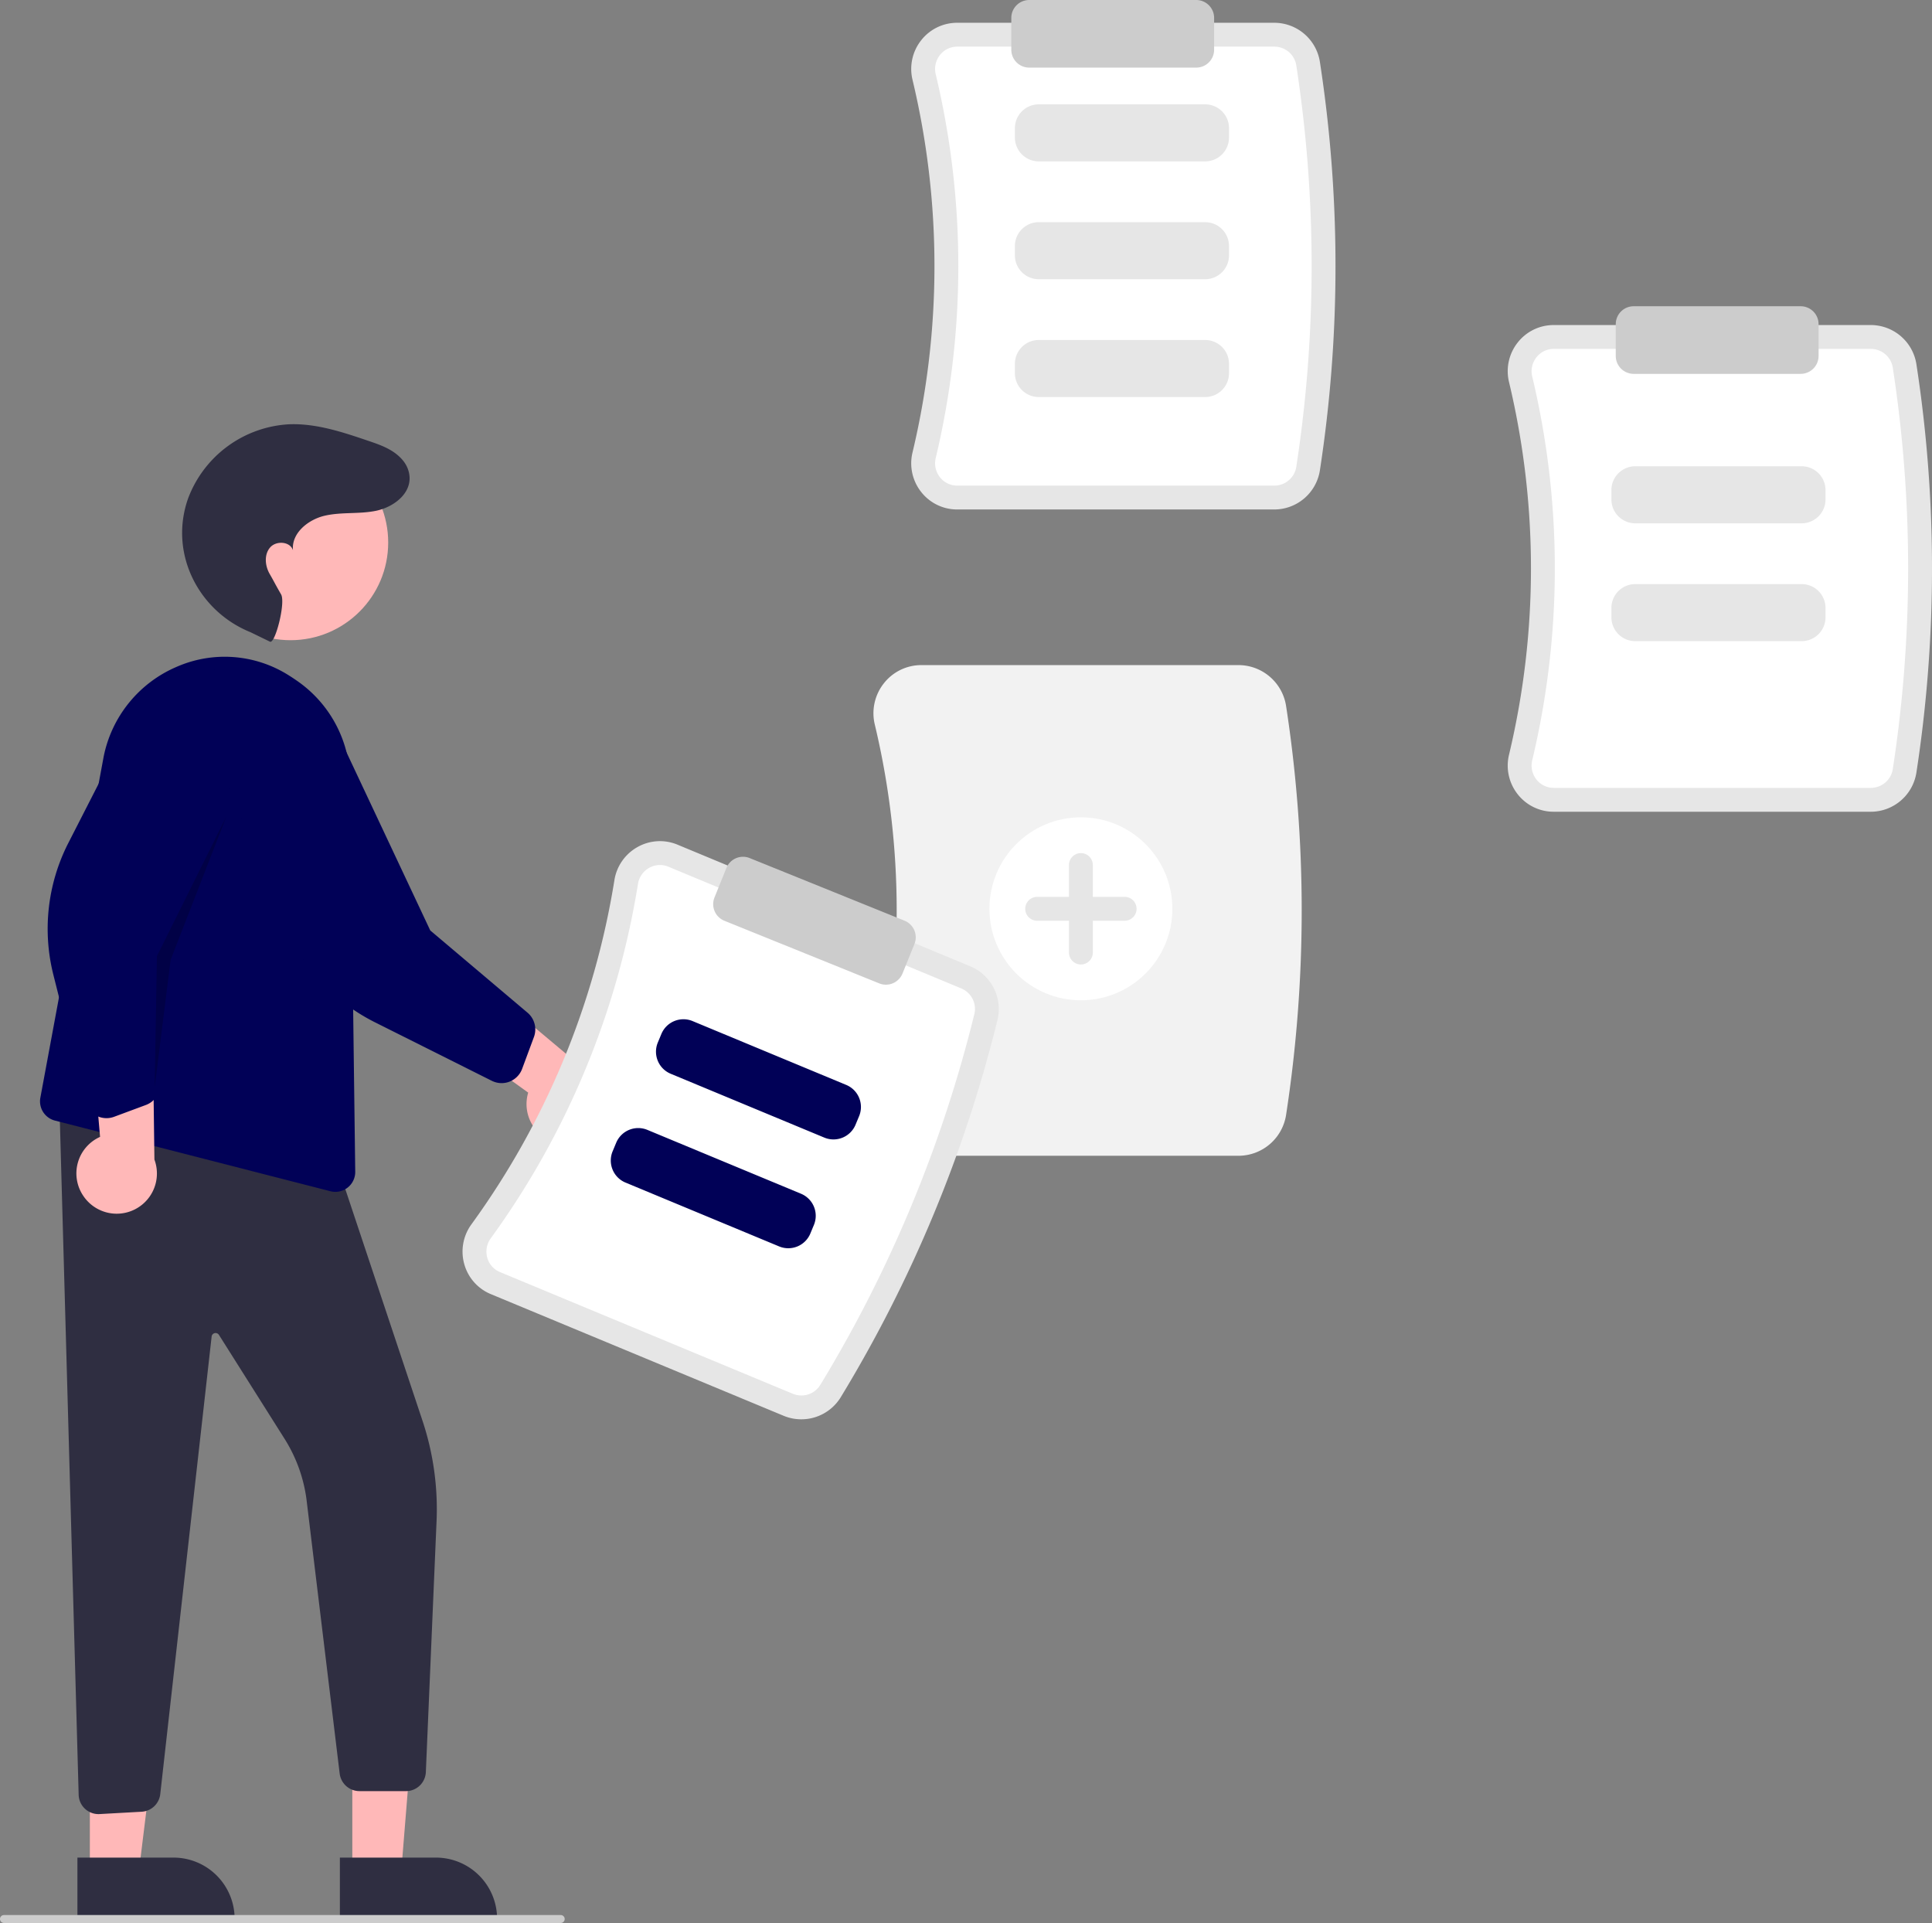 <svg xmlns="http://www.w3.org/2000/svg" data-name="Layer 1" width="485.834" height="483.5" viewBox="0 0 485.834 483.5" xmlns:xlink="http://www.w3.org/1999/xlink"><rect x="0" y="0" width="485.834" height="483.5" fill="#808080" stroke="none"/><path d="M677.542,336.347H597.8a11.478,11.478,0,0,1-9.066-4.394h0a11.622,11.622,0,0,1-2.177-9.968,201.631,201.631,0,0,0-0-93.647,11.624,11.624,0,0,1,2.177-9.967,11.478,11.478,0,0,1,9.066-4.394h79.741a11.623,11.623,0,0,1,11.439,9.755,337.961,337.961,0,0,1,0,102.858A11.623,11.623,0,0,1,677.542,336.347Z" transform="translate(-357.083 -208.25)" fill="#e6e6e6"/><path d="M597.8,219.978a5.513,5.513,0,0,0-4.354,2.108,5.659,5.659,0,0,0-1.054,4.854,207.656,207.656,0,0,1,0,96.445,5.656,5.656,0,0,0,1.053,4.853l0.0 0a5.511,5.511,0,0,0,4.354,2.109h79.741a5.582,5.582,0,0,0,5.509-4.667,331.985,331.985,0,0,0,0-101.035,5.582,5.582,0,0,0-5.509-4.667Z" transform="translate(-357.083 -208.25)" fill="#fff"/><path d="M660.141,248.829h-41.845a6.006,6.006,0,0,1-6-6v-2.345a6.006,6.006,0,0,1,6-6h41.845a6.006,6.006,0,0,1,6,6V242.829A6.006,6.006,0,0,1,660.141,248.829Z" transform="translate(-357.083 -208.25)" fill="#e6e6e6"/><path d="M660.141,278.454h-41.845a6.006,6.006,0,0,1-6-6V270.11a6.006,6.006,0,0,1,6-6h41.845a6.006,6.006,0,0,1,6,6v2.345A6.006,6.006,0,0,1,660.141,278.454Z" transform="translate(-357.083 -208.25)" fill="#e6e6e6"/><path d="M660.141,308.08h-41.845a6.006,6.006,0,0,1-6-6v-2.345a6.006,6.006,0,0,1,6-6h41.845a6.006,6.006,0,0,1,6,6v2.345A6.006,6.006,0,0,1,660.141,308.08Z" transform="translate(-357.083 -208.25)" fill="#e6e6e6"/><path d="M827.542,412.347H747.8a11.478,11.478,0,0,1-9.066-4.394h0a11.622,11.622,0,0,1-2.177-9.968,201.631,201.631,0,0,0-0-93.647,11.624,11.624,0,0,1,2.177-9.967,11.478,11.478,0,0,1,9.066-4.394h79.741a11.623,11.623,0,0,1,11.439,9.755,337.961,337.961,0,0,1,0,102.858A11.623,11.623,0,0,1,827.542,412.347Z" transform="translate(-357.083 -208.25)" fill="#e6e6e6"/><path d="M747.8,295.978a5.513,5.513,0,0,0-4.354,2.108,5.659,5.659,0,0,0-1.054,4.854,207.656,207.656,0,0,1,0,96.445,5.656,5.656,0,0,0,1.053,4.853l0.0 0a5.511,5.511,0,0,0,4.354,2.109h79.741a5.582,5.582,0,0,0,5.509-4.667,331.985,331.985,0,0,0,0-101.035,5.582,5.582,0,0,0-5.509-4.667Z" transform="translate(-357.083 -208.25)" fill="#fff"/><path d="M668.542,498.847H588.8a11.975,11.975,0,0,1-9.458-4.584,12.119,12.119,0,0,1-2.27-10.394,201.131,201.131,0,0,0-0-93.414,12.121,12.121,0,0,1,2.27-10.394,11.976,11.976,0,0,1,9.459-4.584h79.741a12.127,12.127,0,0,1,11.933,10.179,338.459,338.459,0,0,1,0,103.011A12.127,12.127,0,0,1,668.542,498.847Z" transform="translate(-357.083 -208.25)" fill="#f2f2f2"/><path d="M810.141,339.829h-41.845a6.006,6.006,0,0,1-6-6v-2.345a6.006,6.006,0,0,1,6-6h41.845a6.006,6.006,0,0,1,6,6V333.829A6.006,6.006,0,0,1,810.141,339.829Z" transform="translate(-357.083 -208.25)" fill="#e6e6e6"/><path d="M810.141,369.454h-41.845a6.006,6.006,0,0,1-6-6V361.11a6.006,6.006,0,0,1,6-6h41.845a6.006,6.006,0,0,1,6,6v2.345A6.006,6.006,0,0,1,810.141,369.454Z" transform="translate(-357.083 -208.25)" fill="#e6e6e6"/><circle cx="271.811" cy="228.5" r="23" fill="#fff"/><path d="M639.894,433.75h-8v-8a3,3,0,0,0-6,0v8h-8a3,3,0,0,0,0,6h8v8a3,3,0,0,0,6,0v-8h8a3,3,0,0,0,0-6Z" transform="translate(-357.083 -208.25)" fill="#e6e6e6"/><path d="M657.894,225.25h-42a4.505,4.505,0,0,1-4.5-4.5v-8a4.505,4.505,0,0,1,4.5-4.5h42a4.505,4.505,0,0,1,4.5,4.5v8A4.505,4.505,0,0,1,657.894,225.25Z" transform="translate(-357.083 -208.25)" fill="#ccc"/><path d="M809.894,302.25h-42a4.505,4.505,0,0,1-4.5-4.5v-8a4.505,4.505,0,0,1,4.5-4.5h42a4.505,4.505,0,0,1,4.5,4.5v8A4.505,4.505,0,0,1,809.894,302.25Z" transform="translate(-357.083 -208.25)" fill="#ccc"/><polygon points="88.596 471.061 100.856 471.061 104.689 423.773 88.594 423.773 88.596 471.061" fill="#ffb8b8"/><path d="M442.552,675.308l24.144-.001h.001a15.386,15.386,0,0,1,15.386,15.386v.5l-39.531.001Z" transform="translate(-357.083 -208.25)" fill="#2f2e41"/><polygon points="22.596 471.061 34.856 471.061 40.689 423.773 22.594 423.773 22.596 471.061" fill="#ffb8b8"/><path d="M376.552,675.308l24.144-.001h.001a15.386,15.386,0,0,1,15.386,15.386v.5l-39.531.001Z" transform="translate(-357.083 -208.25)" fill="#2f2e41"/><path d="M381.854,664.373a4.981,4.981,0,0,1-3.375-1.318h0a4.961,4.961,0,0,1-1.616-3.537L371.947,483.304l69.811,17.452,21.54,64.618a70.461,70.461,0,0,1,3.545,25.824l-2.675,62.637a4.996,4.996,0,0,1-4.994,4.759h-11.709a5.023,5.023,0,0,1-4.955-4.33l-8.369-69.142a37.823,37.823,0,0,0-5.532-15.164l-16.469-26.076a1,1,0,0,0-1.838.41L397.378,659.38a4.993,4.993,0,0,1-4.687,4.396l-10.552.587C382.044,664.369,381.949,664.373,381.854,664.373Z" transform="translate(-357.083 -208.25)" fill="#2f2e41"/><circle cx="73.058" cy="136.406" r="24.561" fill="#ffb8b8"/><path d="M441.424,507.922a5.076,5.076,0,0,1-1.253-.159H440.17l-69.264-17.76a4.998,4.998,0,0,1-3.663-5.815L383.15,398.497a31.214,31.214,0,0,1,18.25-22.54,30.113,30.113,0,0,1,28.266,2.075c.97.605,1.947,1.265,2.903,1.961a30.96,30.96,0,0,1,12.579,24.529l1.265,98.329a5.007,5.007,0,0,1-4.988,5.071Z" transform="translate(-357.083 -208.25)" fill="#010157"/><path d="M378.032,508.93a10.056,10.056,0,0,1,4.214-14.832l-3.081-35.602,16.326,8.848.423,32.452a10.11,10.11,0,0,1-17.882,9.134Z" transform="translate(-357.083 -208.25)" fill="#ffb8b8"/><path d="M383.865,489.389a5.532,5.532,0,0,1-1.366-.173,5.496,5.496,0,0,1-3.972-3.986l-8.023-31.884a47.37,47.37,0,0,1,3.761-33.135l16.809-32.882a15.541,15.541,0,0,1,18.808-11.019,15.356,15.356,0,0,1,9.475,7.101,15.567,15.567,0,0,1,1.654,11.913l-23.927,53.506.284,32.036a5.519,5.519,0,0,1-3.584,5.205l-8.007,2.974A5.48,5.48,0,0,1,383.865,489.389Z" transform="translate(-357.083 -208.25)" fill="#010157"/><path d="M498.401,495.835a10.056,10.056,0,0,1-8.493-12.87l-28.993-20.889,17.357-6.602,24.872,20.849a10.11,10.11,0,0,1-4.742,19.512Z" transform="translate(-357.083 -208.25)" fill="#ffb8b8"/><path d="M483.223,480.581a5.522,5.522,0,0,1-2.463-.582L451.361,465.282a47.381,47.381,0,0,1-22.661-24.465L414.743,406.626a15.544,15.544,0,0,1,3.918-21.444,15.352,15.352,0,0,1,11.59-2.543,15.57,15.57,0,0,1,10.081,6.512l24.945,53.04L489.743,462.873a5.518,5.518,0,0,1,1.607,6.112l-2.97,8.008a5.474,5.474,0,0,1-2.007,2.596,5.497,5.497,0,0,1-3.15.992Z" transform="translate(-357.083 -208.25)" fill="#010157"/><path d="M424.983,369.593c1.305.571,3.977-9.827,2.78-11.907-1.78-3.093-1.675-3.071-2.857-5.117s-1.446-4.847.084-6.648,5.072-1.562,5.77.696c-.449-4.288,3.792-7.735,7.993-8.703s8.632-.367,12.857-1.229c4.902-1,10.003-5.11,8.047-10.501a7.593,7.593,0,0,0-1.481-2.434c-2.26-2.541-5.421-3.626-8.512-4.675-6.43-2.182-13.036-4.392-19.822-4.151A28.798,28.798,0,0,0,404.397,333.533a26.156,26.156,0,0,0-1.083,4.025c-2.329,12.524,4.944,24.878,16.756,29.647Z" transform="translate(-357.083 -208.25)" fill="#2f2e41"/><polygon points="38.9 273.343 39.457 240.414 56.9 205.343 42.9 241.343 38.9 273.343" opacity="0.2"/><path d="M554.16,564.232,480.522,533.637a11.478,11.478,0,0,1-6.686-7.536h0a11.622,11.622,0,0,1,1.815-10.04,201.631,201.631,0,0,0,35.93-86.48,11.624,11.624,0,0,1,5.834-8.369,11.478,11.478,0,0,1,10.058-.579l73.638,30.596a11.623,11.623,0,0,1,6.821,13.398,337.961,337.961,0,0,1-39.465,94.986A11.623,11.623,0,0,1,554.16,564.232Z" transform="translate(-357.083 -208.25)" fill="#e6e6e6"/><path d="M525.171,426.174a5.513,5.513,0,0,0-4.83.276,5.659,5.659,0,0,0-2.835,4.078,207.656,207.656,0,0,1-37.004,89.064,5.656,5.656,0,0,0-.889,4.885l0.0.001a5.511,5.511,0,0,0,3.212,3.618l73.638,30.596a5.582,5.582,0,0,0,6.878-2.196,331.986,331.986,0,0,0,38.766-93.302,5.582,5.582,0,0,0-3.297-6.423Z" transform="translate(-357.083 -208.25)" fill="#fff"/><path d="M564.38,494.281l-38.642-16.055a6.006,6.006,0,0,1-3.239-7.843l.9-2.165a6.006,6.006,0,0,1,7.843-3.239l38.642,16.055a6.006,6.006,0,0,1,3.239,7.843l-.9,2.165A6.006,6.006,0,0,1,564.38,494.281Z" transform="translate(-357.083 -208.25)" fill="#010157"/><path d="M553.013,521.64l-38.642-16.055a6.006,6.006,0,0,1-3.239-7.843l.9-2.165a6.006,6.006,0,0,1,7.843-3.239L558.517,508.394a6.006,6.006,0,0,1,3.239,7.843l-.9,2.165A6.006,6.006,0,0,1,553.013,521.64Z" transform="translate(-357.083 -208.25)" fill="#010157"/><path d="M579.864,455.832a4.489,4.489,0,0,1-1.687-.331l-38.938-15.743a4.505,4.505,0,0,1-2.485-5.858l2.999-7.417a4.5,4.5,0,0,1,5.859-2.485l38.938,15.743a4.505,4.505,0,0,1,2.485,5.858l-2.999,7.417a4.511,4.511,0,0,1-4.171,2.815Z" transform="translate(-357.083 -208.25)" fill="#ccc"/><path d="M498.083,691.75h-140a1,1,0,1,1,0-2h140a1,1,0,0,1,0,2Z" transform="translate(-357.083 -208.25)" fill="#ccc"/></svg>